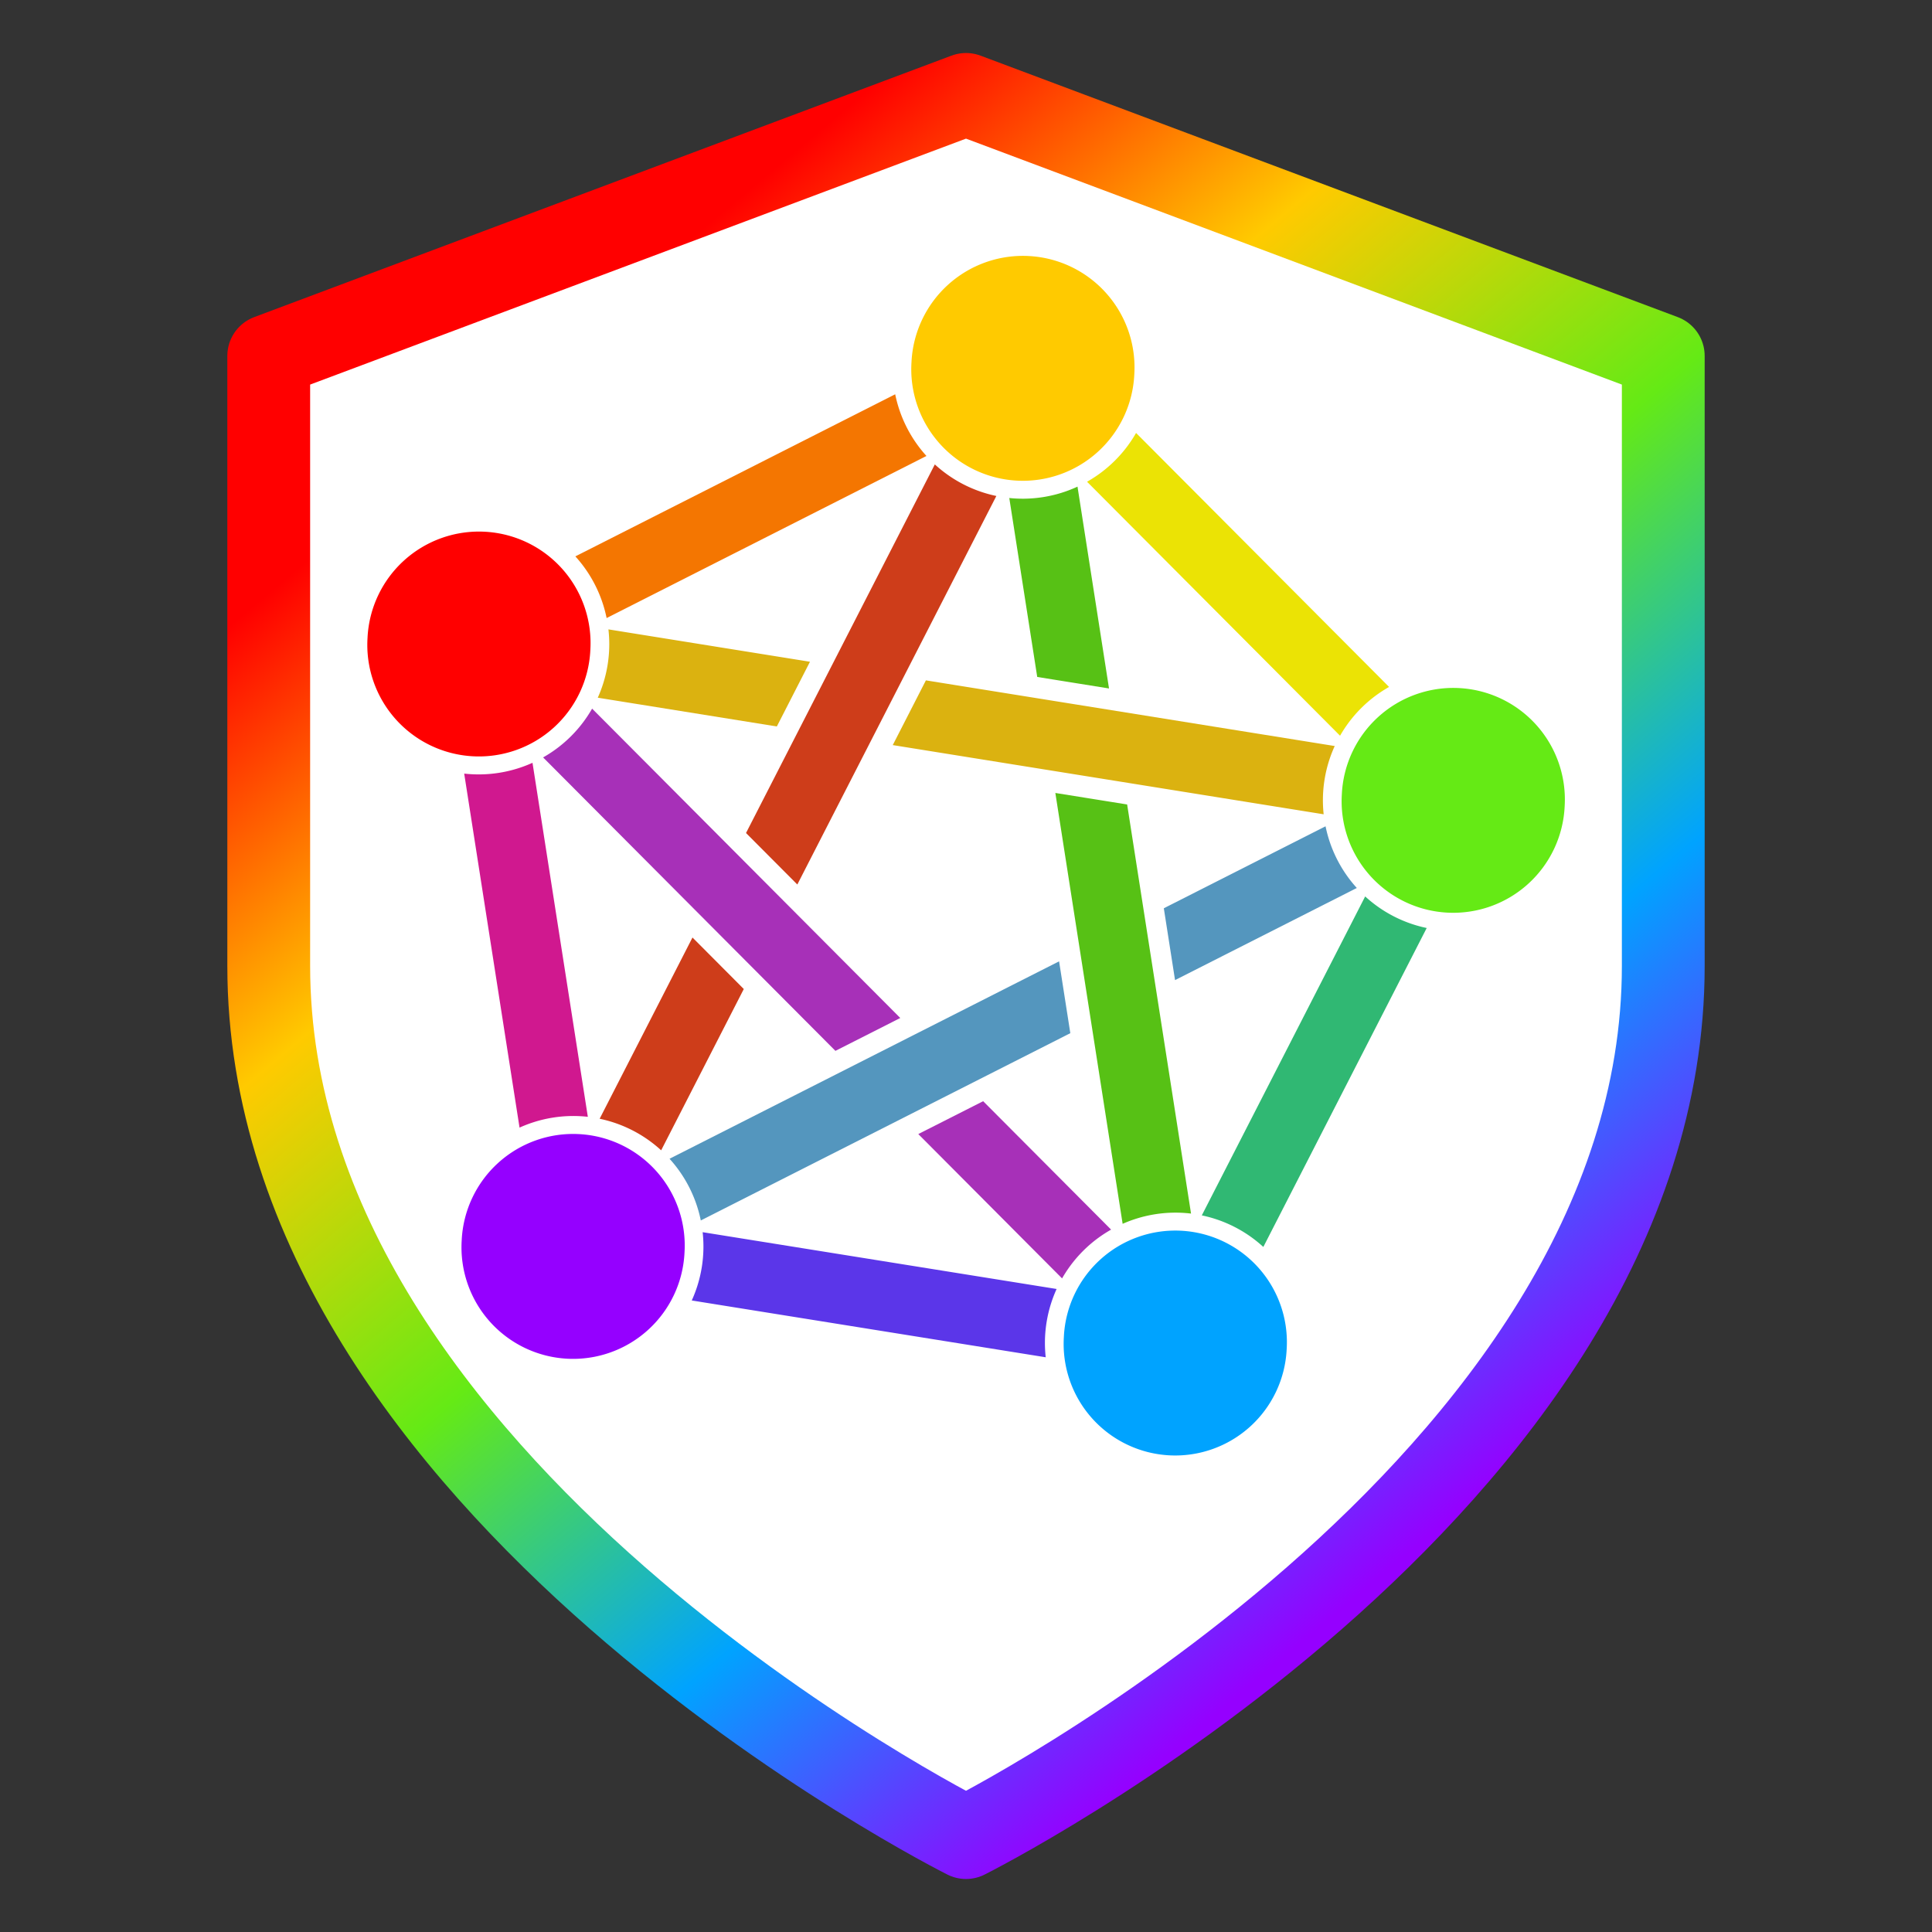 <?xml version="1.0" encoding="UTF-8" standalone="no"?>
<svg
   width="1050"
   height="1050"
   viewBox="0 0 1050 1050"
   fill="none"
   stroke="currentColor"
   stroke-width="2"
   stroke-linecap="round"
   stroke-linejoin="round"
   class="feather feather-shield"
   version="1.1"
   id="svg1"
   sodipodi:docname="fediverse-security-fund.svg"
   inkscape:version="1.4 (e7c3feb1, 2024-10-09)"
   inkscape:export-filename="fediverse-security-fund.png"
   inkscape:export-xdpi="96"
   inkscape:export-ydpi="96"
   xmlns:inkscape="http://www.inkscape.org/namespaces/inkscape"
   xmlns:sodipodi="http://sodipodi.sourceforge.net/DTD/sodipodi-0.dtd"
   xmlns:xlink="http://www.w3.org/1999/xlink"
   xmlns="http://www.w3.org/2000/svg"
   xmlns:svg="http://www.w3.org/2000/svg">
  <rect x="0" y="0" width="1050" height="1050" fill="#333333" stroke="none"/>
  <defs
     id="defs1">
    <linearGradient
       id="linearGradient5"
       inkscape:collect="always">
      <stop
         style="stop-color:#ff0000;stop-opacity:1;"
         offset="0"
         id="stop6" />
      <stop
         style="stop-color:#ffca00;stop-opacity:1;"
         offset="0.247"
         id="stop8" />
      <stop
         style="stop-color:#65ea15;stop-opacity:1;"
         offset="0.502"
         id="stop9" />
      <stop
         style="stop-color:#00a3ff;stop-opacity:1;"
         offset="0.754"
         id="stop10" />
      <stop
         style="stop-color:#9500ff;stop-opacity:1;"
         offset="1"
         id="stop7" />
    </linearGradient>
    <linearGradient
       inkscape:collect="always"
       xlink:href="#linearGradient5"
       id="linearGradient7"
       x1="269.053"
       y1="219.975"
       x2="780.947"
       y2="830.025"
       gradientUnits="userSpaceOnUse"
       gradientTransform="matrix(1.002,0,0,1.002,-1.065,-1.065)" />
  </defs>
  <sodipodi:namedview
     id="namedview1"
     pagecolor="#ffffff"
     bordercolor="#000000"
     borderopacity="0.25"
     inkscape:showpageshadow="2"
     inkscape:pageopacity="0.0"
     inkscape:pagecheckerboard="0"
     inkscape:deskcolor="#d1d1d1"
     inkscape:zoom="0.75428571"
     inkscape:cx="442.14015"
     inkscape:cy="432.19697"
     inkscape:window-width="1712"
     inkscape:window-height="1011"
     inkscape:window-x="8"
     inkscape:window-y="33"
     inkscape:window-maximized="0"
     inkscape:current-layer="g15" />
  <g
     inkscape:groupmode="layer"
     id="layer3"
     inkscape:label="Shield">
    <path
       d="m 525,998.687 c 0,0 378.95,-189.475 378.95,-473.687 V 193.419 L 525,51.313 146.05,193.419 V 525 C 146.05,809.212 525,998.687 525,998.687 Z"
       id="path1"
       style="stroke:url(#linearGradient7);stroke-width:45;stroke-dasharray:none;fill:#ffffff;fill-opacity:1" />
  </g>
  <g
     inkscape:groupmode="layer"
     id="layer1"
     inkscape:label="Fediverse Logo"
     style="display:inline">
    <g
       id="g15"
       transform="matrix(3.78,0,0,3.78,140.176,106.651)"
       style="stroke:#ffffff;stroke-width:1.058;stroke-dasharray:none;stroke-opacity:1">
      <path
         fill="#a730b8"
         d="m 47.924,72.797 a 18.228,18.228 0 0 1 -7.796,7.76 l 42.798,42.965 10.318,-5.229 z m 56.452,56.67 -10.318,5.229 21.686,21.771 a 18.228,18.228 0 0 1 7.798,-7.761 z"
         id="path1-0"
         style="stroke:#ffffff;stroke-width:1.058;stroke-dasharray:none;stroke-opacity:1" />
      <path
         fill="#5496be"
         d="m 129.665,102.076 1.786,11.427 27.415,-13.894 a 18.228,18.228 0 0 1 -4.972,-9.812 z m -14.066,7.128 -57.289,29.034 a 18.228,18.228 0 0 1 4.973,9.813 l 54.103,-27.419 z"
         id="path2"
         style="stroke:#ffffff;stroke-width:1.058;stroke-dasharray:none;stroke-opacity:1" />
      <path
         fill="#ce3d1a"
         d="m 69.531,91.654 8.162,8.193 29.269,-57.139 a 18.228,18.228 0 0 1 -9.787,-5.022 z m -7.19,14.036 -14.002,27.335 a 18.228,18.228 0 0 1 9.786,5.021 L 70.503,113.883 Z"
         id="path3"
         style="stroke:#ffffff;stroke-width:1.058;stroke-dasharray:none;stroke-opacity:1" />
      <path
         fill="#d0188f"
         d="m 39.891,80.676 a 18.228,18.228 0 0 1 -10.866,1.72 l 8.176,52.298 a 18.228,18.228 0 0 1 10.864,-1.72 z"
         id="path4"
         style="stroke:#ffffff;stroke-width:1.058;stroke-dasharray:none;stroke-opacity:1" />
      <path
         fill="#5b36e9"
         d="m 63.326,148.311 a 18.228,18.228 0 0 1 -1.732,10.863 l 52.289,8.391 a 18.228,18.228 0 0 1 1.732,-10.863 z"
         id="path5"
         style="stroke:#ffffff;stroke-width:1.058;stroke-dasharray:none;stroke-opacity:1" />
      <path
         fill="#30b873"
         d="m 134.915,146.918 a 18.228,18.228 0 0 1 9.788,5.022 l 24.134,-47.117 a 18.228,18.228 0 0 1 -9.787,-5.023 z"
         id="path6"
         style="stroke:#ffffff;stroke-width:1.058;stroke-dasharray:none;stroke-opacity:1" />
      <path
         fill="#ebe305"
         d="m 126.133,33.16 a 18.228,18.228 0 0 1 -7.798,7.761 l 37.377,37.521 a 18.228,18.228 0 0 1 7.797,-7.761 z"
         id="path7"
         style="stroke:#ffffff;stroke-width:1.058;stroke-dasharray:none;stroke-opacity:1" />
      <path
         fill="#f47601"
         d="m 44.77,51.628 a 18.228,18.228 0 0 1 4.972,9.812 L 96.99,37.495 a 18.228,18.228 0 0 1 -4.972,-9.811 z"
         id="path8"
         style="stroke:#ffffff;stroke-width:1.058;stroke-dasharray:none;stroke-opacity:1" />
      <path
         fill="#57c115"
         d="m 118.249,40.965 a 18.228,18.228 0 0 1 -10.851,1.812 l 4.185,26.8 11.42,1.832 z m -4.233,44.193 9.896,63.363 a 18.228,18.228 0 0 1 10.88,-1.628 l -9.355,-59.904 z"
         id="path9"
         style="stroke:#ffffff;stroke-width:1.058;stroke-dasharray:none;stroke-opacity:1" />
      <path
         fill="#dbb210"
         d="m 49.776,61.641 a 18.228,18.228 0 0 1 -1.694,10.869 l 26.821,4.308 5.271,-10.294 z m 45.968,7.382 -5.272,10.296 63.371,10.178 a 18.228,18.228 0 0 1 1.761,-10.859 z"
         id="path10"
         style="stroke:#ffffff;stroke-width:1.058;stroke-dasharray:none;stroke-opacity:1" />
      <path
         fill="#ffca00"
         d="m 93.439,23.842 a 16.571,16.571 0 1 0 33.092,1.802 16.571,16.571 0 1 0 -33.092,-1.802"
         id="path11"
         style="stroke:#ffffff;stroke-width:1.058;stroke-dasharray:none;stroke-opacity:1" />
      <path
         fill="#64ff00"
         d="M 155.314,85.957 A 16.571,16.571 0 1 0 188.406,87.76 16.571,16.571 0 1 0 155.314,85.957"
         id="path12"
         style="stroke:#ffffff;stroke-width:1.058;stroke-dasharray:none;stroke-opacity:1;fill:#65ea15;fill-opacity:1" />
      <path
         fill="#00a3ff"
         d="m 115.347,163.982 a 16.571,16.571 0 1 0 33.092,1.802 16.571,16.571 0 1 0 -33.092,-1.802"
         id="path13"
         style="stroke:#ffffff;stroke-width:1.058;stroke-dasharray:none;stroke-opacity:1" />
      <path
         fill="#9500ff"
         d="m 28.77,150.09 a 16.571,16.571 0 1 0 33.092,1.802 16.571,16.571 0 1 0 -33.092,-1.802"
         id="path14"
         style="stroke:#ffffff;stroke-width:1.058;stroke-dasharray:none;stroke-opacity:1" />
      <path
         fill="#ff0000"
         d="M 15.23,63.478 A 16.571,16.571 0 1 0 48.322,65.281 16.571,16.571 0 1 0 15.23,63.478"
         id="path15"
         style="stroke:#ffffff;stroke-width:1.058;stroke-dasharray:none;stroke-opacity:1" />
    </g>
  </g>
</svg>
